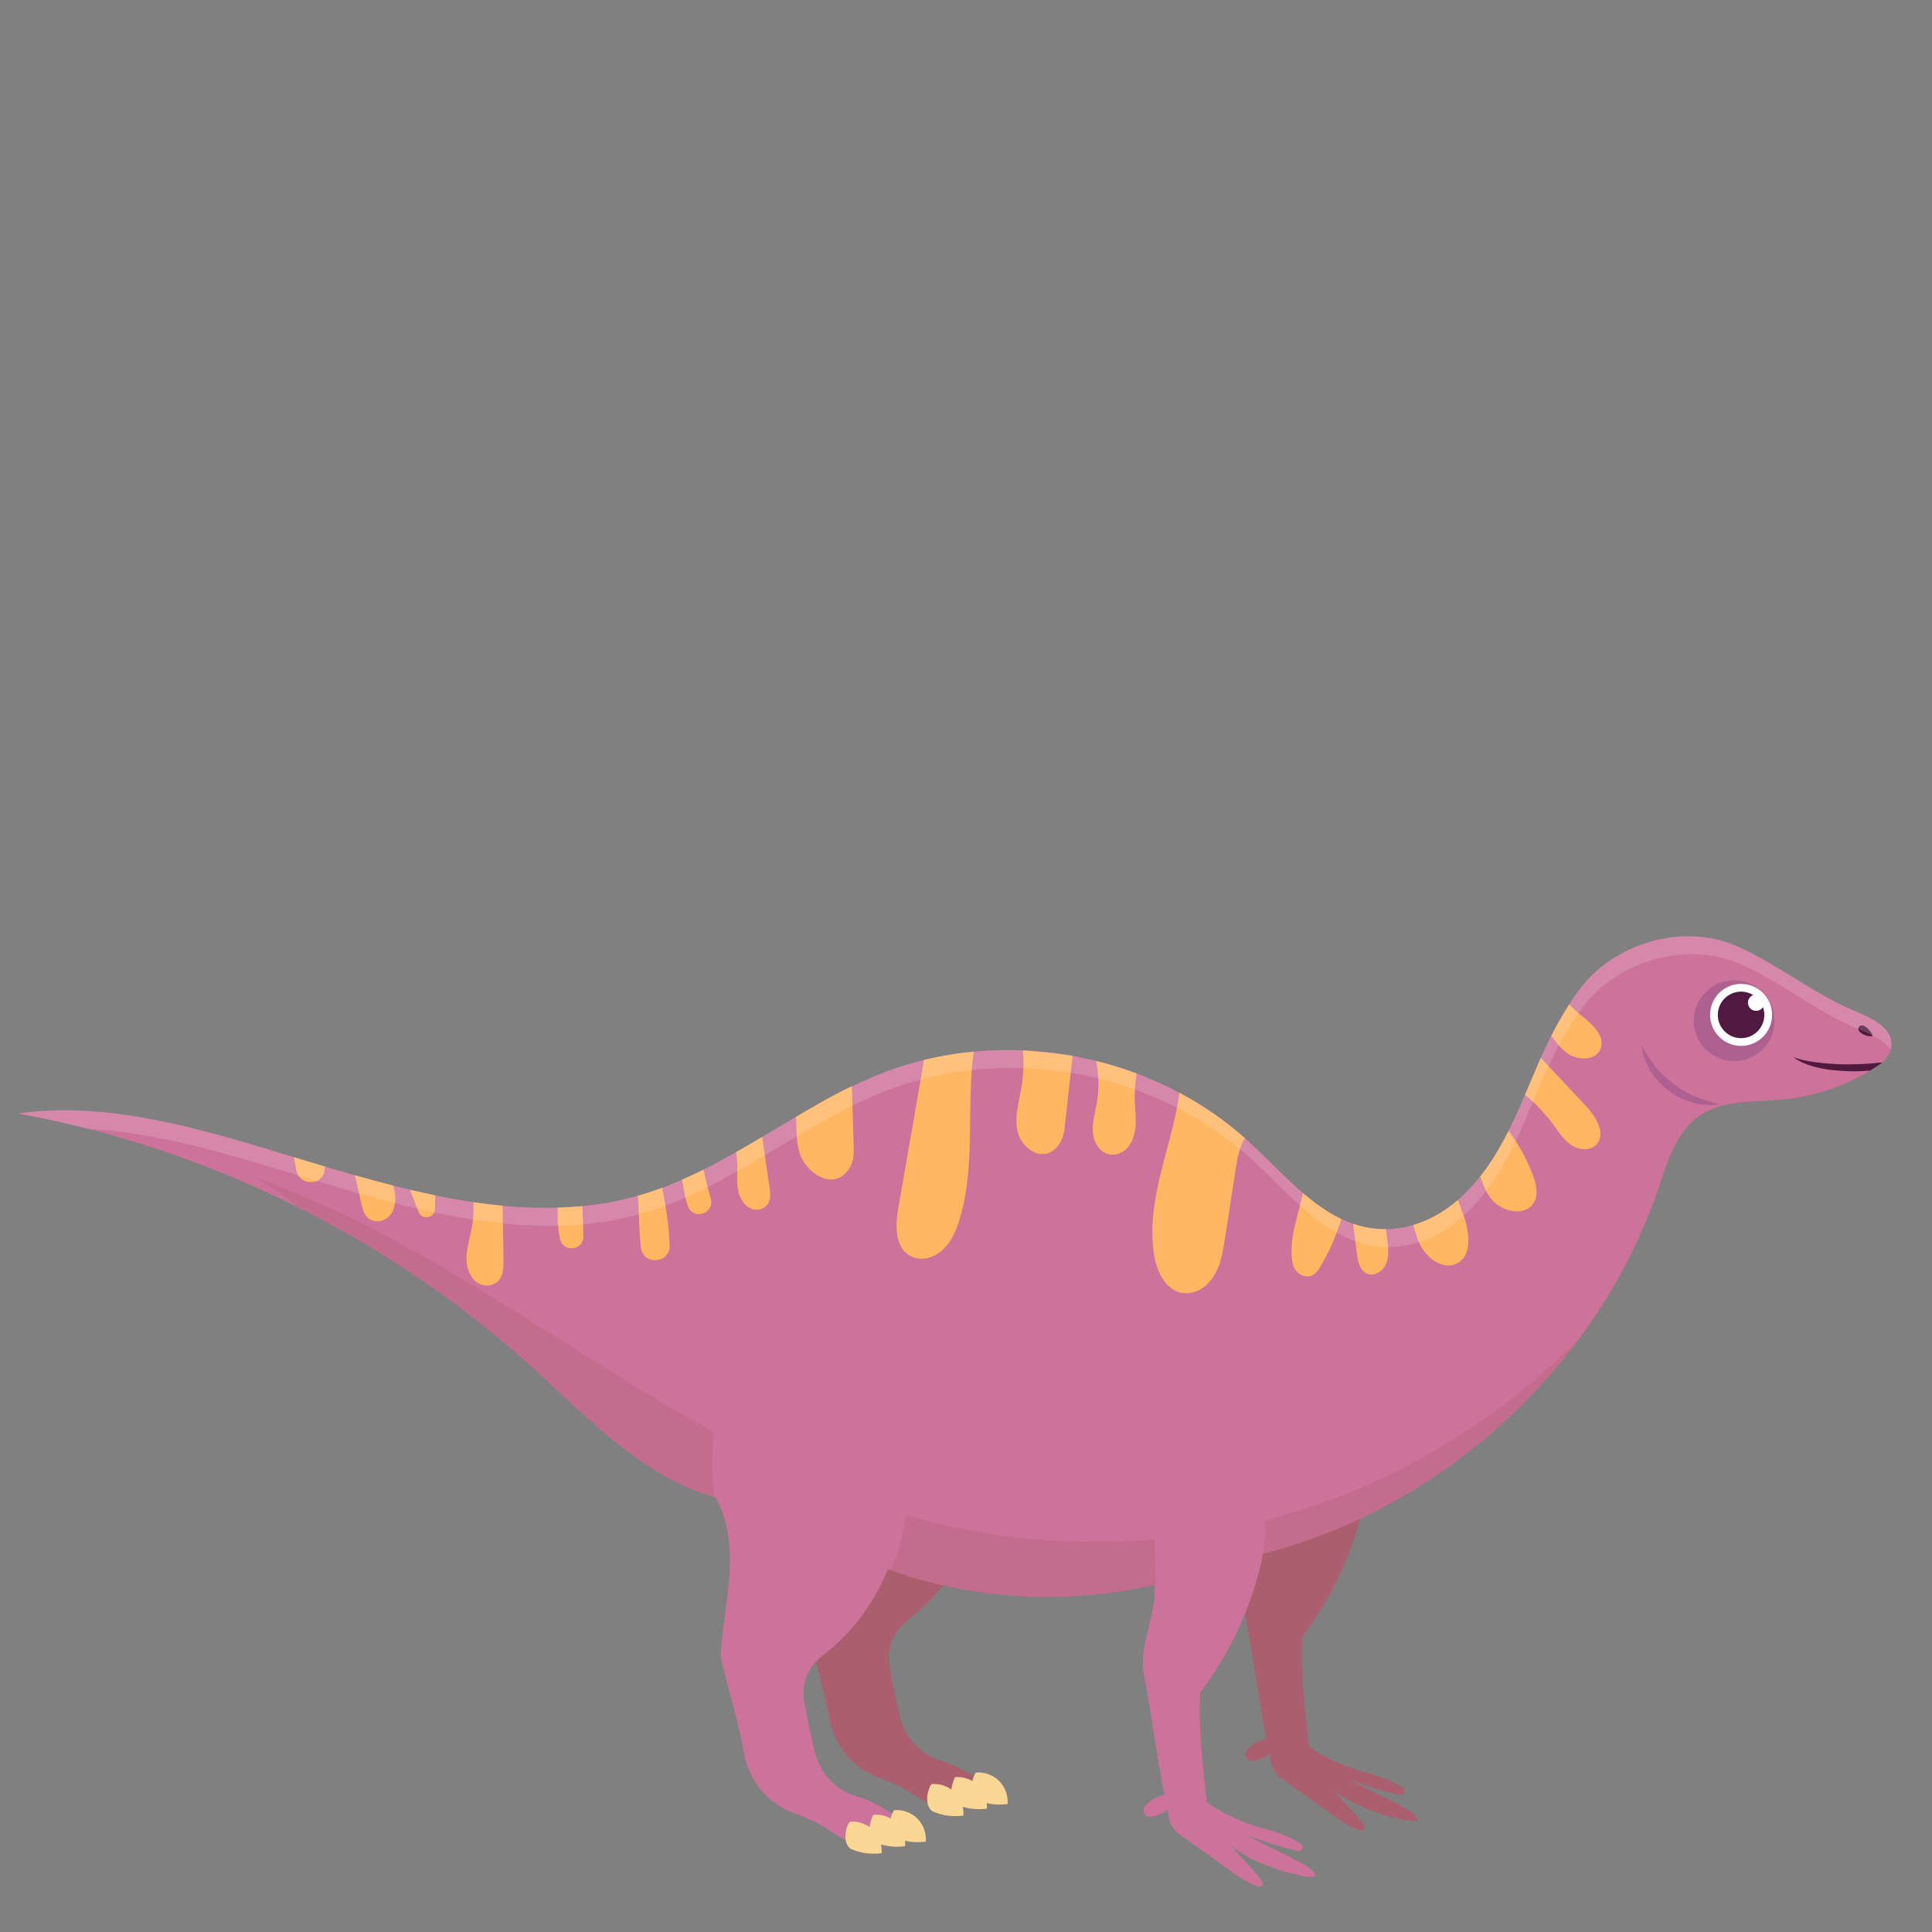 <?xml version="1.0" encoding="utf-8"?>
<!-- Generator: Adobe Illustrator 16.0.4, SVG Export Plug-In . SVG Version: 6.00 Build 0)  -->
<!DOCTYPE svg PUBLIC "-//W3C//DTD SVG 1.1//EN" "http://www.w3.org/Graphics/SVG/1.1/DTD/svg11.dtd">
<svg version="1.1" id="Layer_1" xmlns="http://www.w3.org/2000/svg" xmlns:xlink="http://www.w3.org/1999/xlink" x="0px" y="0px"
	 width="170px" height="170px" viewBox="0 0 170 170" enable-background="new 0 0 170 170" xml:space="preserve">
<rect x="0" y="0" width="170" height="170" fill="#808080" stroke="none"/>
<title>Artboard 9</title>
<g>
	<path fill="#AB5E6D" d="M79.224,151.153c-0.375-1.529-0.706-3.065-0.97-4.616c-0.256-1.508,0.387-3.017,1.6-3.951
		c1.195-0.919,2.244-1.952,3.154-3.107c-1.646-0.37-3.28-0.821-4.883-1.399c-1.293,3.133-3.191,5.632-5.768,7.615
		c-0.203,0.156-0.383,0.333-0.553,0.521c0.421,1.601,0.89,3.433,1.167,4.957c0.441,2.433,2.099,4.479,4.438,5.279
		c1.054,0.359,2.064,0.844,3.002,1.445c0.717,0.459,1.437,1.003,2.284,1.093c0.49,0.054,0.981-0.052,1.462-0.156
		c1.305-0.284,2.686-0.242,3.99-0.526c-1.471-1.502-3.308-2.765-5.308-3.362C81.048,154.407,79.668,152.969,79.224,151.153z"/>
	<path fill="#AB5E6D" d="M119.846,132.689c-0.012,0.156-0.021,0.312-0.039,0.47c-0.983,3.95-2.763,7.569-5.216,10.86
		c-0.184,3.099,0.249,6.55,0.568,9.638c1.554,1.102,3.431,1.911,5.272,2.396c1.052,0.277,2.094,0.667,3.012,1.269
		c0.304,0.199,0.008,0.699-0.346,0.615c-1.465-0.349-2.905-0.797-4.31-1.339c1.977,1.181,5.944,2.687,5.928,3.507
		c-0.011,0.55-5.384-0.788-7.344-2.601c0.164,0.35,2.004,2.201,2.307,2.648c0.303,0.445,0.687,0.795,0.162,0.924
		c-0.353,0.088-1.794-0.821-2.089-1.033c-1.667-1.189-3.334-2.378-5.002-3.568c-0.681-0.486-0.998-1.291-0.992-2.127v-0.015
		c-0.442,0.289-0.939,0.494-1.455,0.606c-0.548,0.117-0.938-0.533-0.565-0.953c0.438-0.496,1.038-0.852,1.691-0.966
		c-0.633-3.32-1.162-7.268-1.795-10.59c-0.063-0.328-0.089-0.663-0.09-0.999c0.765-1.811,1.361-3.693,1.751-5.66
		C114.239,135.022,117.102,133.982,119.846,132.689z"/>
	<path fill="#FBD795" d="M85.921,158.36c0.927,0.4,1.734,0.493,2.738,0.387c0.063-0.747-0.22-1.515-0.751-2.042
		c-0.534-0.528-1.306-0.802-2.051-0.729C85.279,156.978,85.586,157.557,85.921,158.36z"/>
	<path fill="#FBD795" d="M84.096,158.76c0.925,0.401,1.734,0.494,2.738,0.388c0.063-0.746-0.219-1.516-0.752-2.043
		c-0.531-0.526-1.305-0.801-2.049-0.729C83.584,157.376,83.617,157.98,84.096,158.76z"/>
	<path fill="#FBD795" d="M82.032,159.372c0.926,0.402,1.732,0.493,2.736,0.389c0.065-0.747-0.218-1.517-0.751-2.044
		c-0.532-0.526-1.304-0.801-2.05-0.729C81.642,157.376,81.272,158.787,82.032,159.372z"/>
	<path fill="#CD729A" d="M1.593,97.976c17.022,3.11,33.116,11.143,45.833,22.877c4.684,4.322,9.403,9.19,15.541,10.902
		c2.245,4.268,0.905,8.224,0.435,13.753c-0.053,0.636,1.469,5.438,2.073,8.771c0.44,2.434,2.099,4.479,4.438,5.278
		c1.053,0.36,2.063,0.847,3.001,1.447c0.718,0.459,1.437,1.001,2.285,1.092c0.491,0.053,0.981-0.053,1.462-0.157
		c1.304-0.282,2.687-0.242,3.991-0.523c-1.472-1.504-3.308-2.767-5.307-3.365c-1.792-0.535-3.171-1.975-3.618-3.791
		c-0.374-1.527-0.706-3.065-0.969-4.613c-0.256-1.509,0.387-3.019,1.599-3.951c2.577-1.983,4.475-4.482,5.768-7.615
		c7.54,2.719,15.651,3.124,23.471,1.375c0.186,2.579-1.429,5.356-0.942,7.896c0.633,3.32,1.161,7.268,1.795,10.59
		c-0.653,0.113-1.255,0.468-1.692,0.965c-0.371,0.421,0.017,1.07,0.564,0.953c0.518-0.111,1.014-0.317,1.456-0.606
		c-0.01,0.842,0.308,1.653,0.992,2.142c1.667,1.19,3.335,2.38,5.002,3.57c0.295,0.209,1.736,1.119,2.089,1.031
		c0.523-0.129,0.141-0.478-0.161-0.925c-0.304-0.446-2.145-2.297-2.308-2.646c1.959,1.812,7.331,3.148,7.343,2.598
		c0.018-0.818-3.95-2.326-5.927-3.506c1.431,0.554,2.899,1.008,4.394,1.358c0.381,0.091,0.589-0.42,0.261-0.635
		c-0.917-0.601-1.959-0.99-3.011-1.267c-1.842-0.485-3.718-1.297-5.272-2.396c-0.319-3.089-0.751-6.541-0.567-9.64
		c2.732-3.668,4.64-7.74,5.527-12.228c15.952-4.062,29.489-16.575,34.793-32.159c0.798-2.344,1.551-4.934,3.582-6.352
		c2.078-1.449,4.837-1.215,7.36-1.453c3.049-0.286,6.02-1.359,8.543-3.095c0.453-0.312,0.806-0.763,0.948-1.292
		c0.47-1.752-1.534-2.727-3.086-3.365c-3.706-1.523-6.852-4.177-10.527-5.775c-4.661-2.027-10.789-0.224-13.795,3.875
		c-1.352,1.842-2.437,3.861-3.39,6.012c-1.954,4.403-3.463,9.103-7.223,12.428c-1.408,1.244-3.096,2.163-4.945,2.486
		c-5.9,1.033-9.551-3.931-13.491-7.545c-8.426-7.729-21.304-10.207-31.995-6.158c-7.552,2.859-13.843,8.598-21.597,10.849
		c-8.831,2.563-18.276,0.269-27.096-2.331C20.399,100.233,10.693,96.656,1.593,97.976z"/>
	<path fill="#AE6190" d="M151.348,97.149c0,0-0.142-0.036-0.392-0.088c-0.126-0.02-0.274-0.062-0.438-0.107
		c-0.166-0.041-0.349-0.094-0.549-0.163c-0.2-0.06-0.409-0.147-0.631-0.232c-0.223-0.081-0.442-0.206-0.678-0.307
		c-0.227-0.122-0.46-0.247-0.688-0.392c-0.235-0.129-0.451-0.299-0.676-0.454c-0.212-0.17-0.437-0.328-0.628-0.516
		c-0.203-0.177-0.39-0.364-0.573-0.547c-0.163-0.196-0.346-0.37-0.487-0.56c-0.146-0.188-0.29-0.363-0.404-0.538
		c-0.242-0.342-0.425-0.648-0.544-0.868c-0.121-0.221-0.196-0.349-0.196-0.349s0.015,0.144,0.056,0.397
		c0.018,0.129,0.052,0.281,0.107,0.453c0.046,0.175,0.107,0.369,0.201,0.571c0.08,0.21,0.19,0.425,0.32,0.646
		c0.122,0.229,0.282,0.447,0.449,0.674c0.183,0.213,0.356,0.449,0.579,0.645c0.206,0.213,0.445,0.396,0.677,0.59
		c0.251,0.164,0.495,0.341,0.758,0.478c0.252,0.155,0.529,0.255,0.785,0.368c0.265,0.094,0.521,0.185,0.773,0.236
		c0.248,0.061,0.487,0.104,0.711,0.121c0.22,0.031,0.426,0.034,0.608,0.029c0.183,0.002,0.337-0.008,0.462-0.028
		C151.203,97.175,151.348,97.149,151.348,97.149z"/>
	<circle fill="#AE6190" cx="152.592" cy="89.813" r="3.556"/>
	<circle fill="#FFFFFF" cx="153.201" cy="89.302" r="2.728"/>
	<circle fill="#501940" cx="153.2" cy="89.302" r="2.047"/>
	<circle fill="#FFFFFF" cx="154.525" cy="88.226" r="0.722"/>
	<path fill="#501940" d="M158.568,93.252c0.158,0.046,0.345,0.077,0.542,0.12c0.8,0.143,1.877,0.244,2.96,0.28
		c0.542,0.011,1.085-0.002,1.592-0.019c0.508-0.014,0.979-0.05,1.382-0.092c0.219-0.019,0.41-0.039,0.58-0.061
		c-0.069,0.059-0.135,0.119-0.208,0.169c-0.281,0.192-0.57,0.376-0.861,0.552c-0.276,0.023-0.563,0.043-0.871,0.055
		c-0.523,0.026-1.081-0.002-1.638-0.027c-0.557-0.041-1.114-0.086-1.63-0.189c-0.518-0.089-0.993-0.227-1.388-0.371
		c-0.195-0.082-0.379-0.139-0.53-0.222s-0.286-0.145-0.39-0.214c-0.204-0.135-0.313-0.219-0.313-0.219s0.136,0.041,0.359,0.124
		C158.266,93.181,158.41,93.208,158.568,93.252z"/>
	<path fill="#501940" d="M164.794,91.151c-0.182-0.484-0.859-1.199-1.205-0.814C163.218,90.751,164.263,91.313,164.794,91.151z"/>
	<g>
		<path fill="#FFB663" d="M74.957,95.599l0.171,5.611c0.019,0.605-0.122,1.218-0.469,1.715c-1.325,1.902-3.788,0.307-4.319-1.542
			c-0.287-1.006-0.263-2.063-0.292-3.114c-0.888,0.521,1.836-1.082,0.952-0.557C73.928,95.968,75.414,95.378,74.957,95.599z"/>
		<path fill="#FFB663" d="M26.077,102.988l-0.227-1.171c0.925,0.282,1.841,0.561,2.75,0.831c-0.006,0.104-0.013,0.208-0.027,0.312
			c-0.001,0.01-0.003,0.021-0.005,0.032C28.359,104.369,26.342,104.356,26.077,102.988z"/>
		<path fill="#FFB663" d="M89.53,99.536c-0.277-1.248,0.121-2.531,0.34-3.789c0.19-1.096,0.229-2.213,0.142-3.322
			c-0.361-0.015,2.567,0.162,4.367,0.485l-0.713,6.434c-0.064,0.581-0.274,1.149-0.665,1.585
			C91.701,102.379,89.864,101.038,89.53,99.536z"/>
		<path fill="#FFB663" d="M84.385,107.448c-0.379,1.188-0.95,2.375-2.092,2.997c-0.665,0.362-1.479,0.433-2.153,0.087
			c-1.456-0.748-1.359-2.736-1.085-4.305c0.664-3.791,2.171-12.426,2.237-12.957c1.442-0.354,2.908-0.597,4.386-0.736
			C85.017,97.339,85.89,102.749,84.385,107.448z"/>
		<path fill="#FFB663" d="M49.282,109.025c-0.15-0.669-0.215-1.368-0.215-2.038c0-0.242,0.005-0.486,0.014-0.729
			c0.726-0.022,1.451-0.06,2.173-0.132l0.08,2.648C51.37,110.032,49.559,110.255,49.282,109.025z"/>
		<path fill="#FFB663" d="M36.83,106.629l-0.755-1.942c0.738,0.176,1.479,0.338,2.222,0.49c-0.007,0.398-0.014,0.795-0.021,1.193
			C38.262,107.192,37.127,107.396,36.83,106.629z"/>
		<path fill="#FFB663" d="M32.852,107.412c-0.75-0.212-0.927-0.91-1.068-1.546c-0.181-0.816-0.362-1.633-0.544-2.449
			c1.108,0.314,2.225,0.617,3.347,0.902c0.229,0.713,0.316,1.443-0.014,2.207C34.284,107.194,33.552,107.61,32.852,107.412z"/>
		<path fill="#FFB663" d="M43.406,113.008c-0.695,0.304-1.507-0.018-1.911-0.659c-0.861-1.371-0.265-2.834,0.011-4.255
			c0.148-0.764,0.192-1.544,0.146-2.319c0.858,0.129,1.716,0.237,2.574,0.318c0.027,1.58,0.054,3.161,0.081,4.742
			C44.321,111.664,44.284,112.624,43.406,113.008z"/>
		<path fill="#FFB663" d="M60.546,106.167c-0.005-0.012-0.009-0.023-0.014-0.035c-0.278-0.748-0.379-1.546-0.51-2.336
			c0.63-0.276,1.255-0.564,1.873-0.872c0.194,0.856,0.406,1.708,0.649,2.552C62.913,106.751,61.023,107.405,60.546,106.167z"/>
		<path fill="#FFB663" d="M121.165,108.128c0.029,0.002,0.059,0.006,0.088,0.009C121.224,108.134,121.194,108.13,121.165,108.128z"
			/>
		<path fill="#FFB663" d="M120.471,108.042c0.054,0.01,0.108,0.018,0.164,0.025C120.58,108.06,120.524,108.052,120.471,108.042z"/>
		<path fill="#FFB663" d="M121.88,108.155c0.053,0,0.108-0.003,0.163-0.004C121.988,108.152,121.933,108.155,121.88,108.155z"/>
		<path fill="#FFB663" d="M118.033,107.268c-0.452,1.432-1.043,2.817-1.816,4.132c-0.286,0.484-0.646,1-1.336,0.904
			c-0.578-0.082-1.032-0.562-1.137-1.135c-0.349-1.91,0.323-3.74,0.762-5.578c0.05-0.203,0.096-0.41,0.136-0.619
			C115.709,105.886,116.824,106.694,118.033,107.268z"/>
		<path fill="#FFB663" d="M119.873,107.924c0.033,0.008,0.066,0.014,0.098,0.021C119.939,107.938,119.906,107.932,119.873,107.924z"
			/>
		<path fill="#FFB663" d="M64.756,101.387c0.774-0.44,1.545-0.892,2.312-1.349c0.216,1.482,0.432,2.965,0.646,4.447
			c0.091,0.617,0.164,1.317-0.423,1.738c-0.54,0.389-1.299,0.244-1.743-0.252c-0.927-1.031-0.63-2.361-0.675-3.606
			C64.861,102.036,64.82,101.709,64.756,101.387z"/>
		<path fill="#FFB663" d="M101.56,110.468c-0.617-3.711,0.65-7.436,1.575-11.082c0.266-1.051,0.499-2.137,0.652-3.229
			c2.065,1.101,4.001,2.438,5.757,3.994c-0.471,0.736-0.658,1.703-0.795,2.593c-0.321,2.081-0.644,4.16-0.964,6.241
			c-0.21,1.363-0.44,2.777-1.393,3.842c-0.521,0.582-1.249,0.977-2.031,0.965C102.674,113.765,101.818,112.022,101.56,110.468z"/>
		<path fill="#FFB663" d="M100.015,94.457c-0.136,0.841-0.196,1.694-0.16,2.547c0.053,1.224,0.277,2.487-0.371,3.61
			c-0.262,0.453-0.687,0.813-1.195,0.936c-1.267,0.304-2.042-0.844-2.125-1.918c-0.066-0.842,0.188-1.672,0.336-2.504
			c0.222-1.247,0.192-2.532-0.054-3.775C97.656,93.653,98.848,94.02,100.015,94.457z"/>
		<path fill="#FFB663" d="M119.185,107.728c0.035,0.01,0.069,0.023,0.104,0.033C119.254,107.751,119.22,107.737,119.185,107.728z"/>
		<path fill="#FFB663" d="M118.58,107.506c0.043,0.018,0.087,0.034,0.13,0.051C118.667,107.54,118.623,107.523,118.58,107.506z"/>
		<path fill="#FFB663" d="M58.926,109.535c0.086,1.64-2.33,1.876-2.529,0.246c-0.031-0.251-0.056-0.502-0.075-0.751
			c-0.099-1.267-0.101-2.551-0.208-3.814c-0.416,0.117-0.281,0.088,0.201-0.052c0.66-0.191,1.306-0.416,1.946-0.654
			C58.612,106.165,58.837,107.847,58.926,109.535z"/>
		<path fill="#FFB663" d="M122.729,108.108c-0.062,0.007-0.126,0.012-0.188,0.017C122.604,108.12,122.667,108.115,122.729,108.108z"
			/>
		<path fill="#FFB663" d="M4.839,97.708c0.211-0.006,0.422-0.005,0.634-0.006C5.261,97.703,5.05,97.702,4.839,97.708z"/>
		<path fill="#FFB663" d="M20.395,100.194c0.215,0.061,0.43,0.121,0.644,0.183C20.825,100.315,20.61,100.255,20.395,100.194z"/>
		<path fill="#FFB663" d="M22.083,100.682c0.198,0.059,0.396,0.116,0.592,0.175C22.479,100.798,22.281,100.739,22.083,100.682z"/>
		<path fill="#FFB663" d="M18.726,99.733c0.223,0.061,0.444,0.12,0.667,0.182C19.17,99.854,18.948,99.794,18.726,99.733z"/>
		<path fill="#FFB663" d="M23.854,101.21c0.145,0.045,0.29,0.088,0.434,0.132C24.144,101.298,23.999,101.255,23.854,101.21z"/>
		<path fill="#FFB663" d="M3.745,97.763c-0.179,0.012-0.357,0.018-0.536,0.032C3.388,97.78,3.566,97.774,3.745,97.763z"/>
		<path fill="#FFB663" d="M17.067,99.306c0.216,0.053,0.43,0.109,0.645,0.164C17.497,99.415,17.283,99.358,17.067,99.306z"/>
		<path fill="#FFB663" d="M9.833,97.95c0.208,0.023,0.417,0.045,0.625,0.072C10.249,97.995,10.041,97.974,9.833,97.95z"/>
		<path fill="#FFB663" d="M15.411,98.913c0.186,0.042,0.371,0.087,0.557,0.131C15.781,99,15.596,98.955,15.411,98.913z"/>
		<path fill="#FFB663" d="M6.483,97.709c0.22,0.005,0.441,0.015,0.663,0.024C6.924,97.724,6.703,97.714,6.483,97.709z"/>
		<path fill="#FFB663" d="M8.145,97.791c0.22,0.015,0.439,0.032,0.659,0.052C8.584,97.823,8.364,97.806,8.145,97.791z"/>
		<path fill="#FFB663" d="M11.594,98.187c0.171,0.027,0.342,0.05,0.512,0.078C11.936,98.236,11.765,98.214,11.594,98.187z"/>
		<path fill="#FFB663" d="M13.755,98.562c0.025,0.005,0.05,0.011,0.075,0.017C13.805,98.573,13.78,98.567,13.755,98.562z"/>
	</g>
	<g>
		<path fill="#FFB663" d="M140.828,92.304c-0.441,1.057-2.038,1.029-2.956,0.344c-0.544-0.406-0.956-0.952-1.375-1.49
			c0.487-0.961,1.009-1.892,1.585-2.784c0.317,0.331,0.648,0.649,1.006,0.938C140.059,90.094,141.309,91.154,140.828,92.304z"/>
		<path fill="#FFB663" d="M120.276,112.064c-0.627-0.276-0.796-1.071-0.882-1.751c-0.111-0.877-0.224-1.754-0.334-2.631
			c0.906,0.311,1.866,0.486,2.898,0.473c0.04,0.328,0.079,0.657,0.119,0.986c0.084,0.695,0.163,1.43-0.114,2.074
			C121.688,111.858,120.918,112.347,120.276,112.064z"/>
		<path fill="#FFB663" d="M131.209,105.487c-0.452-0.584-0.728-1.266-0.963-1.969c0.988-1.244,1.789-2.605,2.497-4.02
			c0.9,1.198,1.629,2.523,2.148,3.93c0.278,0.753,0.489,1.623,0.112,2.332C134.296,107.093,132.134,106.681,131.209,105.487z"/>
		<path fill="#FFB663" d="M140.419,100.761c-0.566,0.539-1.521,0.431-2.171-0.008c-0.649-0.438-1.078-1.125-1.54-1.756
			c-0.725-0.99-1.575-1.887-2.521-2.668c0.46-1.076,1.389-3.247,1.389-3.247c1.33,1.415,2.659,2.831,3.988,4.246
			C140.466,98.288,141.373,99.853,140.419,100.761z"/>
		<path fill="#FFB663" d="M128.146,111.194c-1.124,0.527-2.442-0.367-3.061-1.445c-0.352-0.614-0.567-1.277-0.717-1.965
			c1.448-0.428,2.776-1.207,3.921-2.207c0.152,0.42,0.304,0.84,0.455,1.26C129.296,108.358,129.611,110.508,128.146,111.194z"/>
	</g>
	<path fill="#FBD795" d="M78.726,161.668c0.926,0.4,1.734,0.492,2.737,0.386c0.064-0.746-0.218-1.515-0.75-2.041
		c-0.534-0.528-1.306-0.803-2.051-0.729C78.084,160.284,78.391,160.864,78.726,161.668z"/>
	<path fill="#FBD795" d="M76.901,162.067c0.926,0.402,1.734,0.493,2.738,0.387c0.064-0.745-0.219-1.516-0.751-2.042
		c-0.533-0.526-1.305-0.803-2.05-0.729C76.389,160.683,76.422,161.287,76.901,162.067z"/>
	<path fill="#FBD795" d="M74.837,162.68c0.926,0.402,1.733,0.493,2.737,0.388c0.063-0.747-0.219-1.516-0.751-2.044
		c-0.532-0.525-1.305-0.801-2.05-0.728C74.447,160.683,74.077,162.094,74.837,162.68z"/>
	<g opacity="0.16">
		<path fill="#FFFFFF" d="M166.364,92.358c-0.587-0.82-1.787-1.373-2.796-1.787c-3.705-1.523-6.852-4.178-10.527-5.775
			c-4.661-2.027-10.79-0.225-13.796,3.874c-1.35,1.842-2.436,3.862-3.39,6.011c-1.953,4.405-3.463,9.104-7.223,12.43
			c-1.406,1.244-3.096,2.163-4.944,2.486c-5.899,1.033-9.551-3.932-13.491-7.547c-8.425-7.729-21.305-10.207-31.997-6.158
			c-7.551,2.86-13.841,8.6-21.596,10.85c-8.831,2.564-18.276,0.27-27.096-2.33c-6.945-2.047-14.437-4.689-21.75-5.082
			c-2.039-0.521-4.095-0.975-6.165-1.354c9.1-1.319,18.806,2.258,27.625,4.857c8.82,2.6,18.266,4.895,27.096,2.331
			c7.754-2.251,14.045-7.989,21.597-10.849c10.691-4.049,23.569-1.57,31.995,6.158c3.94,3.614,7.591,8.578,13.491,7.545
			c1.85-0.323,3.537-1.242,4.945-2.486c3.76-3.325,5.269-8.024,7.223-12.428c0.953-2.15,2.038-4.171,3.39-6.012
			c3.006-4.1,9.134-5.902,13.795-3.875c3.676,1.599,6.821,4.252,10.527,5.775C164.83,89.632,166.834,90.606,166.364,92.358z"/>
	</g>
	<g opacity="0.27">
		<path fill="#AB5E6D" d="M111.319,133.772c0.938-0.241,1.872-0.498,2.797-0.787c9.377-2.927,17.993-8.231,24.867-15.246
			c-6.802,9.209-16.736,16.141-27.846,18.97c-0.006,0.027-0.013,0.057-0.018,0.085c-0.015,0.006-0.032,0.011-0.047,0.017
			C111.271,135.813,111.36,134.797,111.319,133.772z"/>
	</g>
	<g opacity="0.27">
		<path fill="#AB5E6D" d="M79.684,133.307c0.281,0.081,0.558,0.169,0.84,0.246c6.842,1.885,14.02,2.504,21.088,1.883
			c0.021,1.356,0.042,2.711,0.064,4.067c-0.047-0.009-0.077-0.023-0.08-0.049c-7.737,1.73-15.759,1.349-23.229-1.293
			C79.046,136.625,79.498,134.992,79.684,133.307z"/>
	</g>
	<g opacity="0.27">
		<path fill="#AB5E6D" d="M62.756,125.995c-0.054,1.898-0.158,3.842,0.122,5.706c-0.067-0.02-0.111-0.025-0.126-0.015
			c-6.032-1.766-10.697-6.564-15.324-10.834c-6.317-5.828-13.468-10.741-21.15-14.594c-1.211-0.947-2.469-1.838-3.793-2.65
			C36.944,108.753,49.35,118.589,62.756,125.995z"/>
	</g>
</g>
</svg>
